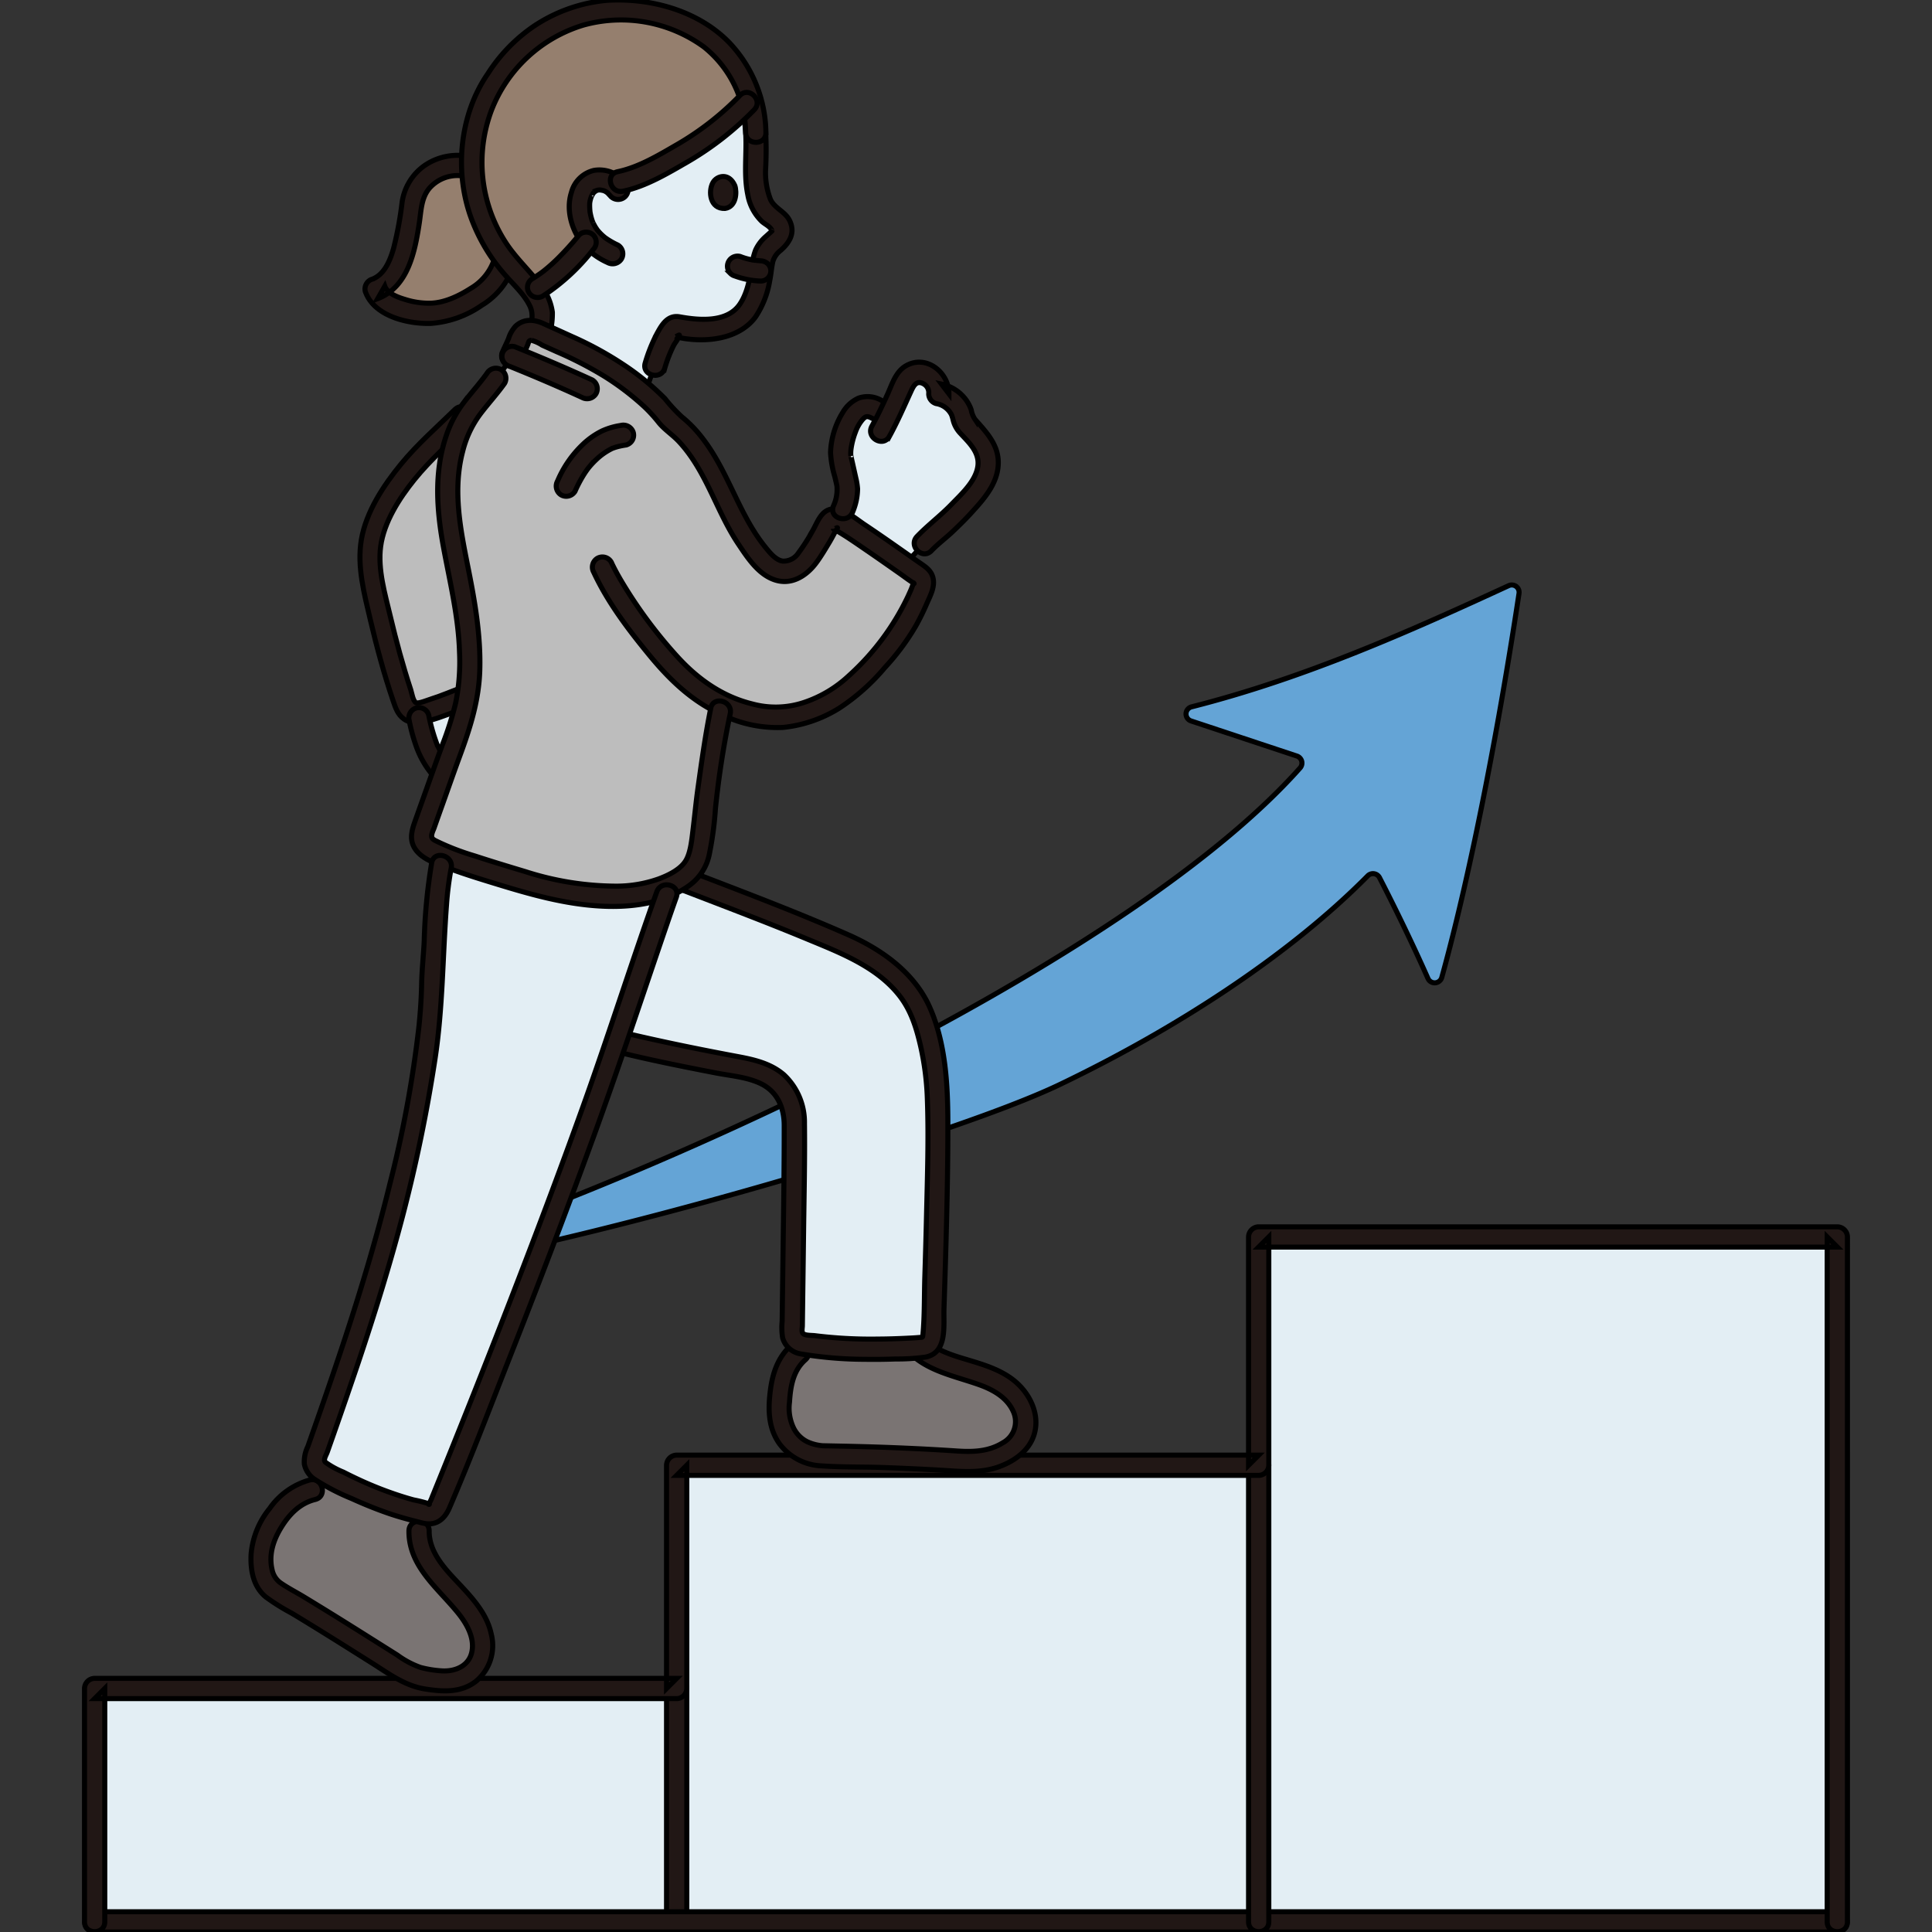 <!DOCTYPE svg PUBLIC "-//W3C//DTD SVG 1.1//EN" "http://www.w3.org/Graphics/SVG/1.1/DTD/svg11.dtd">
<!-- Uploaded to: SVG Repo, www.svgrepo.com, Transformed by: SVG Repo Mixer Tools -->
<svg width="800px" height="800px" viewBox="-16.7 0 381.741 381.741" xmlns="http://www.w3.org/2000/svg" fill="#000000" stroke="#000000">
<rect x="-16.7" y="0" width="381.741" height="381.741" fill="#333333" stroke="none"/>
<g id="SVGRepo_bgCarrier" stroke-width="0"/>
<g id="SVGRepo_tracerCarrier" stroke-linecap="round" stroke-linejoin="round"/>
<g id="SVGRepo_iconCarrier">
<defs>
<style>.a{fill:#e3eef4;}.b{fill:#211715;}.c{fill:#64a4d6;}.d{fill:#957f6e;}.e{fill:#bdbdbd;}.f{fill:#7a7473;}</style>
</defs>
<path class="a" d="M73.655,138.33a45.639,45.639,0,0,1-7.569,2.482.779.779,0,0,1-.165.022,34.6,34.6,0,0,0,1.954,7.157,15.441,15.441,0,0,0,3.041,4.484c.028-.085.06-.175.092-.265,2.072-5.894,3.8-9.664,4.615-14.605C75.046,137.783,74.393,138.036,73.655,138.33Z"/>
<path class="a" d="M84.387,52.787c-.123-.141-.243-.279-.357-.415a31.969,31.969,0,0,1-7.346-16.657,29.894,29.894,0,0,1-.123-5.6A29.419,29.419,0,0,1,81.89,14.9c2.736-3.675,4.166-5.542,7.637-7.833,4.8-3.051,9.594-4.834,14.009-5.017a32.1,32.1,0,0,1,14.291,2.371,22.666,22.666,0,0,1,12.612,12.054,21.436,21.436,0,0,1,2.195,9.587,30.268,30.268,0,0,1-.038,5.2c-.053,3.977-.142,9.5,3.407,11.62a3.712,3.712,0,0,1,1.614,1.767c.784,2.015-.958,2.829-2.063,3.922a6.082,6.082,0,0,0-1.492,2.518,37.945,37.945,0,0,1-1.054,5.69,16.045,16.045,0,0,1-1.46,3.782,7.6,7.6,0,0,1-4.342,3.672,18.291,18.291,0,0,1-9.822.349,1.321,1.321,0,0,0-1.593.712,26.92,26.92,0,0,0-2.038,3.882c-.387.912-1.042,3.048-1.042,3.048s-1.043,2.847-2.018,5.521a60.312,60.312,0,0,0-11.151-7.523c-3.592-1.781-6.423-2.972-9.675-4.474a19.156,19.156,0,0,0,.6-3.75C90.3,58.733,86.636,55.352,84.387,52.787Z"/>
<path class="a" d="M170,103.741l-.663.625a29.819,29.819,0,0,0-3.416,3.042s-1.62,1.735-3.866,4.147c-4.236-2.976-10.631-7.463-13.017-8.746l.833-2.223.564-1.665a6.194,6.194,0,0,0,.178-3.344l-1.06-4.725c-.5-1.641.367-5.305,1.451-7.389,1.5-2.885,3.628-4.888,7.692-.894,1.089-2.212,1.99-4.333,3.252-7.05a3.3,3.3,0,0,1,4.5-1.584,3.922,3.922,0,0,1,2.36,3.88,5.852,5.852,0,0,1,4.66,4.361,3.925,3.925,0,0,0,1.35,2.359c4.133,3.928,5.144,7.873,1.478,12.456A60.159,60.159,0,0,1,170,103.741Z"/>
<path class="a" d="M91.224,333.628H2v46.113H346.333V244.408H232v45.11H117v44.11Z"/>
<path class="b" d="M119,379.741V333.628c0-2.574-4-2.578-4,0v46.113c0,2.574,4,2.578,4,0Z"/>
<path class="b" d="M346.333,377.741H2c-2.574,0-2.578,4,0,4H346.333c2.574,0,2.578-4,0-4Z"/>
<path class="b" d="M234,379.741V289.518c0-2.574-4-2.578-4,0v90.223c0,2.574,4,2.578,4,0Z"/>
<path class="b" d="M4,379.741V333.628l-2,2H117a2.03,2.03,0,0,0,2-2v-44.11l-2,2H232a2.03,2.03,0,0,0,2-2v-45.11l-2,2H346.333l-2-2V379.741c0,2.574,4,2.578,4,0V244.408a2.029,2.029,0,0,0-2-2H232a2.029,2.029,0,0,0-2,2v45.11l2-2H117a2.029,2.029,0,0,0-2,2v44.11l2-2H2a2.029,2.029,0,0,0-2,2v46.113c0,2.574,4,2.578,4,0Z"/>
<path class="c" d="M281.4,115.718c-19.25,8.865-40.031,18.217-62.652,23.944a1.453,1.453,0,0,0-.106,2.79l20.908,6.934a1.46,1.46,0,0,1,.624,2.36c-32.738,36.819-120.435,78.071-174.291,96a1.456,1.456,0,0,0,.7,2.817c35.954-6.082,104.538-25.926,126.123-36.274,22.489-10.78,45.055-25.277,60.84-41.228a1.448,1.448,0,0,1,2.325.343c2.748,5.331,6.27,12.484,9.574,19.922a1.454,1.454,0,0,0,2.732-.191c6.006-21.671,11.539-51.209,15.266-75.888A1.45,1.45,0,0,0,281.4,115.718Z"/>
<path class="d" d="M93.123,5.023a25.91,25.91,0,0,1,10.413-2.97,32.1,32.1,0,0,1,14.291,2.371,22.666,22.666,0,0,1,12.612,12.054,31.767,31.767,0,0,1,1.2,3.046l-.727.748a65.218,65.218,0,0,1-11.573,9.288c-2.237,1.318-9.544,5.527-13.471,6.291l-1.787.348a4.265,4.265,0,0,0-1.028-.455,3.788,3.788,0,0,0-3.223.36,5.545,5.545,0,0,0-2.018,4.5,9.691,9.691,0,0,0,2.111,6.272c-2.524,3.093-6.1,7.33-10.4,9.9l-1.034.724c-1.395-1.888-3.227-3.665-4.463-5.135-.31-.369-.633-.769-.959-1.2a8.753,8.753,0,0,1-.824,2.425,15.176,15.176,0,0,1-6.312,5.917c-2.634,1.364-5.228,2.508-8.271,2.4-2.4-.076-9.093-1.118-10.25-4.832,5.762-2.073,6.405-11.215,7.375-17.359.574-3.681,5-8.505,11.707-6.595a29.939,29.939,0,0,1,.065-3.008A29.419,29.419,0,0,1,81.89,14.9c2.736-3.675,4.166-5.542,7.637-7.833A40.8,40.8,0,0,1,93.123,5.023Z"/>
<path class="b" d="M77.025,31.179A11.535,11.535,0,0,0,67.1,32.772a10.746,10.746,0,0,0-4.343,7.136,70.231,70.231,0,0,1-1.693,9.177c-.663,2.287-1.757,5.136-4.18,6.064a2.031,2.031,0,0,0-1.4,2.46c1.685,4.816,8.241,6.4,12.822,6.3a20.068,20.068,0,0,0,10.181-3.582A14.424,14.424,0,0,0,85,51.7c.555-2.508-3.3-3.579-3.857-1.063A10.421,10.421,0,0,1,76.3,56.985c-2.331,1.494-5.181,2.866-8,2.926a15.612,15.612,0,0,1-5.008-.759c-1.395-.418-3.451-1.161-3.957-2.606l-1.4,2.46c6.008-2.3,7.354-9.289,8.214-14.952.366-2.415.371-4.948,2-6.868a7.4,7.4,0,0,1,7.8-2.15c2.492.658,3.554-3.2,1.064-3.857Z"/>
<path class="b" d="M106.843,36a6.624,6.624,0,0,0-6.145-2.341A6.007,6.007,0,0,0,96.2,38.04c-1.127,3.5.093,7.625,2.4,10.364a13.791,13.791,0,0,0,4.756,3.468,2.059,2.059,0,0,0,2.737-.718,2.016,2.016,0,0,0-.718-2.736,15.131,15.131,0,0,1-2.293-1.3q-.157-.11-.312-.225c.154.12.14.108-.041-.038-.14-.121-.283-.24-.42-.366a9.853,9.853,0,0,1-.763-.78c-.079-.09-.156-.181-.232-.274q.193.255-.012-.021c-.1-.147-.2-.292-.3-.442-.191-.3-.349-.619-.515-.935q-.142-.318-.015-.015c-.046-.112-.089-.225-.13-.339-.062-.172-.118-.346-.17-.522a11.06,11.06,0,0,1-.274-1.192c-.022-.144-.022-.127,0,.051-.016-.131-.03-.263-.041-.394q-.027-.3-.039-.606c-.007-.2-.012-.409-.007-.613,0-.135.011-.27.024-.4-.027.155-.028.162,0,.018a5.481,5.481,0,0,1,.367-1.318c-.121.271.165-.28.161-.274.069-.118.142-.233.221-.345-.089.111-.089.114,0,.012.06-.067.525-.449.257-.268.057-.039.518-.253.352-.194a1.662,1.662,0,0,1,.956-.058,2.125,2.125,0,0,1,1.068.438c.319.2,0-.062.232.2.186.2.384.4.565.609a2.015,2.015,0,0,0,2.828,0,2.041,2.041,0,0,0,0-2.828Z"/>
<path class="b" d="M128.492,36.673c.43,1.248.33,4.168-1.933,4.518-3.008.117-3.337-3.394-2.405-5.093C124.917,34.706,127.327,34.033,128.492,36.673Z"/>
<path class="b" d="M130.507,24.814c.555,4.547-.388,9.124.546,13.649a9.608,9.608,0,0,0,2.8,5.305c.654.577,1.506.905,1.925,1.681.067.125-.02.418.1.034a.774.774,0,0,1-.182.281c-.37.334-.738.668-1.113,1a7.844,7.844,0,0,0-1.984,2.636,12.364,12.364,0,0,0-.746,3.272c-.417,2.515-.921,5.317-2.388,7.458-2.518,3.675-8.068,3.16-11.862,2.472-2.387-.433-3.553,1.576-4.512,3.361a31.752,31.752,0,0,0-2.3,5.736c-.76,2.466,3.1,3.52,3.857,1.063a26.266,26.266,0,0,1,1.817-4.623c.107-.2,1.091-1.542,1.021-1.761l.02-.033q.209-.345-.645.173a5.34,5.34,0,0,0,.633.174,15.688,15.688,0,0,0,1.929.312c4.659.518,10.174-.382,13.127-4.333a18.159,18.159,0,0,0,2.835-7.193c.264-1.244.341-2.536.617-3.772a4.223,4.223,0,0,1,1.528-2.211c1.787-1.57,2.937-3.455,1.822-5.848-.857-1.84-2.92-2.4-3.793-4.188a14.688,14.688,0,0,1-.969-6.313,70.8,70.8,0,0,0-.075-8.33,2.063,2.063,0,0,0-2-2,2.012,2.012,0,0,0-2,2Z"/>
<path class="b" d="M134.635,26.193a26.312,26.312,0,0,0-7.208-17.742C121.283,2.09,111.8-.477,103.157.072A31.026,31.026,0,0,0,88.723,5.214a32.439,32.439,0,0,0-9,9.3c-5.75,8.29-6.73,19.836-3.11,29.15a35.894,35.894,0,0,0,6.878,11.113C85.1,56.557,86.955,58.3,88.009,60.5c.833,1.737.249,3.609-.244,5.377-.692,2.483,3.166,3.543,3.857,1.063a15.511,15.511,0,0,0,.82-5.248,10.747,10.747,0,0,0-2.359-5.374c-2.209-2.945-4.951-5.395-6.937-8.517a29.143,29.143,0,0,1-2.725-26.039A28.227,28.227,0,0,1,98.611,4.948a27.8,27.8,0,0,1,23.778,4.326,22,22,0,0,1,8.246,16.919c.043,2.571,4.043,2.579,4,0Z"/>
<path class="b" d="M133.609,51.533c-.545-.045-1.089-.1-1.631-.168l.532.071a11.649,11.649,0,0,1-2.94-.757,2,2,0,0,0-1.541.2,2,2,0,0,0-.718,2.736l.313.405a2,2,0,0,0,.883.514,16.567,16.567,0,0,0,5.1,1,2.01,2.01,0,0,0,1.414-.586,2,2,0,0,0,0-2.828,2.229,2.229,0,0,0-1.414-.586Z"/>
<path class="b" d="M97.707,46.445a61.84,61.84,0,0,1-4.213,4.65c-.791.776-1.612,1.521-2.472,2.219-.105.086-.213.169-.318.255-.185.152.258-.191-.045.035-.217.163-.434.324-.655.48q-.726.514-1.487.972a2,2,0,0,0,2.019,3.454,40.961,40.961,0,0,0,10-9.237,2.046,2.046,0,0,0,0-2.828,2.023,2.023,0,0,0-2.829,0Z"/>
<path class="b" d="M129.5,18.858a56.983,56.983,0,0,1-12.155,9.55c-3.722,2.147-7.753,4.629-12.006,5.514-2.519.525-1.453,4.381,1.063,3.858,4.571-.952,8.958-3.609,12.962-5.918a60.967,60.967,0,0,0,12.965-10.176c1.8-1.842-1.026-4.673-2.829-2.828Z"/>
<path class="e" d="M71.081,85.7c4.247-4.031,8.676-8.1,12.635-14.183A22.126,22.126,0,0,0,85.908,66.9a2.446,2.446,0,0,1,3.361-1.426c3.509,1.639,6.509,2.681,10.319,4.571,4.607,2.284,12.088,7.747,15.141,11.836l.987,1.321a12.423,12.423,0,0,1,2.528,1.99,34.975,34.975,0,0,1,5.41,7.361c2.79,4.81,3.661,8.185,6.42,12.671,2.173,3.253,4.783,7.439,7.877,7.647,3.738.251,5.3-3.32,7.126-6.139.91-1.4,1.511-2.757,2.131-3.72a1.223,1.223,0,0,1,1.618-.311c2.856,1.45,13.149,8.832,16.3,11.009a2.091,2.091,0,0,1,.477,2.364c-2.94,7.334-5.384,11.111-12.837,18.536-4.173,4.157-11.655,7.861-17.769,7.075a28.856,28.856,0,0,1-9.041-2.614c-1.545,7.32-1.9,10.742-3.233,20.092a83.1,83.1,0,0,1-1.178,9.021c-.729,3.1-1.556,4.567-5.923,6.705-7.993,3.912-20.073,2-29.433-.855-7.333-2.24-14.036-4.212-17.62-6.092a3.581,3.581,0,0,1-1.9-1.986A4.1,4.1,0,0,1,67,163.491c1.542-4.387,2.466-6.894,4.008-11.281,2.072-5.894,3.8-9.664,4.613-14.6-2.066.637-5.106,2.238-9.535,3.206a2.358,2.358,0,0,1-2.715-1.542,180.229,180.229,0,0,1-6.249-23.3c-.945-4.938-1.23-8.49.878-13.229C61.424,95.042,66.129,90.4,71.081,85.7Z"/>
<path class="f" d="M179.8,288.011q.6-.2,1.187-.447a8.007,8.007,0,0,0,4.762-4.8c1.031-3.434-1.243-7.121-4.241-9.088s-6.609-2.7-10.014-3.822a18.236,18.236,0,0,1-6.657-3.572,107.028,107.028,0,0,1-21.44-.494c-5.482,2.468-5.946,7.64-6.185,12.845a9.769,9.769,0,0,0,1.366,4.91,8.671,8.671,0,0,0,7.685,4.129c10.242.179,18.964.512,27.883,1.149A14.54,14.54,0,0,0,179.8,288.011Z"/>
<path class="f" d="M70.635,332.146a7.907,7.907,0,0,0,5.906-1.872c2.663-2.5,2.573-6.315.934-9.582s-4.451-5.757-6.88-8.487-4.61-6.052-4.5-9.7c0,0,.049-1.587.12-3.768a72.682,72.682,0,0,1-15.249-5.714c-1-.478-1.911-.86-2.885-1.319a20.786,20.786,0,0,1-3.045,2.653c-4.291.966-7.169,4.668-9.13,8.665a9.679,9.679,0,0,0-1.013,4.34c-.113,3.24.437,5.739,3.23,7.384,8.844,5.21,16.653,10.251,25.12,15.548,2.013,1.259,4.29,1.473,6.644,1.785C70.135,332.107,70.385,332.131,70.635,332.146Z"/>
<path class="b" d="M161.171,264.837c3.24,5.715,9.9,6.743,15.556,8.751,2.741.973,5.5,2.49,6.763,5.258a4.751,4.751,0,0,1-2.039,6.227c-2.764,1.736-5.889,1.841-9.034,1.629q-4.976-.333-9.958-.551-5.2-.231-10.413-.356c-1.764-.044-3.529-.076-5.294-.114a8.771,8.771,0,0,1-4.026-.847,6.039,6.039,0,0,1-2.6-2.631,9.027,9.027,0,0,1-.831-5.137c.2-3.1.694-6.233,3.136-8.387,1.934-1.707-.9-4.527-2.829-2.829-2.614,2.307-3.665,5.54-4.091,8.9-.464,3.658-.44,7.32,1.763,10.468a10.926,10.926,0,0,0,8.374,4.423c4.028.285,8.112.182,12.149.323q5.7.2,11.394.531c3.935.234,7.712.686,11.51-.688,3.191-1.154,6.256-3.384,7.07-6.869.8-3.4-.712-6.854-3.1-9.254-2.953-2.96-7.113-4.071-11-5.245-3.416-1.033-7.181-2.34-9.042-5.624-1.27-2.24-4.727-.226-3.454,2.019Z"/>
<path class="b" d="M64.1,302.5c-.054,6.957,5.646,11.219,9.64,16.124,1.7,2.084,3.346,4.871,2.812,7.675-.542,2.85-3.255,4-5.911,3.847a21.209,21.209,0,0,1-4.254-.682,17.5,17.5,0,0,1-4.571-2.433c-3.061-1.924-6.117-3.858-9.181-5.777q-4.626-2.9-9.292-5.73c-1.492-.9-3.083-1.715-4.518-2.7a4.169,4.169,0,0,1-1.745-2.592c-.732-3.051.22-5.906,1.81-8.482,1.575-2.552,3.692-4.733,6.683-5.466,2.5-.612,1.44-4.471-1.064-3.857a14.3,14.3,0,0,0-7.929,5.63,16.507,16.507,0,0,0-3.671,9.082c-.15,3.082.416,6.353,2.925,8.417a41.39,41.39,0,0,0,5.076,3.175q2.765,1.667,5.509,3.367c3.468,2.144,6.916,4.32,10.365,6.494,3.367,2.122,6.505,4.509,10.524,5.136,3.51.548,7.118.783,10.077-1.56a9.163,9.163,0,0,0,2.98-9.3c-.86-4.084-3.862-7.275-6.629-10.212-2.656-2.819-5.668-6.027-5.636-10.155.02-2.574-3.98-2.577-4,0Z"/>
<path class="a" d="M84.81,173.612l1.382.422c9.36,2.858,21.44,4.767,29.433.855a22.963,22.963,0,0,0,2.268-1.249c11.373,4.391,23.049,8.752,33.717,13.544a40.586,40.586,0,0,1,8.473,5.64,21.1,21.1,0,0,1,6.167,9.917,59.108,59.108,0,0,1,2.333,17.25c.082,13.667-.477,30.5-.948,44.158a2.231,2.231,0,0,1-2.191,2.087,104.047,104.047,0,0,1-23.54-.678,2.3,2.3,0,0,1-2.087-2.234c.184-14.583.434-30.664.433-41.333a10.945,10.945,0,0,0-2.449-7.169c-1.58-1.943-4.091-3.172-7.737-3.844-6.168-1.136-17.922-3.459-24.931-5.233q-.615,1.794-1.249,3.621c-5.287,15.248-15.661,43.667-33.232,86.875-.5,1.223-1.013,2.747-2.265,2.918a4.309,4.309,0,0,1-1.483-.268,75.473,75.473,0,0,1-19.968-8.021,2.472,2.472,0,0,1-1.465-2.879c8.569-24.254,17.5-49.958,21.724-78.441a111.18,111.18,0,0,0,1.43-16.392c.832-8.758.458-16.589,2.339-24.121C74.457,170.468,79.415,171.969,84.81,173.612Z"/>
<path class="b" d="M118.526,176.017c8.133,3.133,16.287,6.214,24.337,9.556C149.334,188.26,156.523,191,161,196.7c2.318,2.959,3.37,6.387,4.2,10a55.194,55.194,0,0,1,1.33,10.36c.284,7.724.016,15.5-.164,23.221q-.14,6.018-.332,12.035c-.117,3.787-.027,7.659-.378,11.432-.054.572-.061.466-.8.53-.879.077-1.765.112-2.646.155q-2.914.141-5.832.156a89.555,89.555,0,0,1-12.041-.671c-.585-.078-1.856-.013-2.314-.386-.391-.319-.192-1.054-.186-1.564l.081-6.181q.083-6.18.161-12.362c.088-7.14.26-14.292.174-21.433a12.827,12.827,0,0,0-4.1-9.665c-2.549-2.169-5.71-2.927-8.921-3.529-6.418-1.2-12.826-2.486-19.193-3.936q-2.193-.5-4.375-1.044c-2.5-.629-3.563,3.228-1.064,3.857,6.646,1.673,13.379,3.015,20.105,4.319,3,.582,6.4.823,9.144,2.234,3.1,1.594,4.393,4.731,4.4,8.1.015,7.635-.1,15.272-.2,22.907q-.081,6.427-.168,12.856l-.039,2.972a13.24,13.24,0,0,0,.092,3.264,4.438,4.438,0,0,0,3.649,3.2,77.3,77.3,0,0,0,12.555,1.055q3.081.048,6.163-.065a39.99,39.99,0,0,0,5.844-.37c4.411-.82,3.564-6.231,3.676-9.567q.2-6.122.379-12.245c.229-8.236.405-16.476.386-24.716-.018-7.507-.484-15.6-3.569-22.565-3.025-6.832-9.446-11.414-16.1-14.348-8.22-3.623-16.6-6.875-24.979-10.1q-3.174-1.221-6.349-2.441a2.014,2.014,0,0,0-2.46,1.4,2.045,2.045,0,0,0,1.4,2.46Z"/>
<path class="b" d="M73.171,80.931c-3.6,3.512-7.407,6.839-10.608,10.737-3.483,4.242-6.935,9.477-7.866,14.98-.892,5.274.583,10.728,1.786,15.847,1.263,5.371,2.705,10.718,4.484,15.942.478,1.4.906,2.782,2.188,3.661,1.518,1.04,3.141.756,4.814.318,2.621-.685,5.074-1.773,7.612-2.691,2.4-.869,1.365-4.736-1.064-3.857-1.991.72-3.924,1.579-5.947,2.212-.651.2-2.545.995-3.048.773-.615-.271-.861-1.958-1.055-2.547-1.568-4.762-2.88-9.614-4.036-14.491-1.045-4.409-2.529-9.3-1.914-13.869.643-4.764,3.67-9.483,6.637-13.157C68.4,90.765,72.308,87.359,76,83.76c1.846-1.8-.984-4.628-2.829-2.829Z"/>
<path class="b" d="M64.15,142.355a35.014,35.014,0,0,0,1.523,5.479,18.251,18.251,0,0,0,3.152,5.355,2.008,2.008,0,0,0,2.828,0,2.053,2.053,0,0,0,0-2.828l-.19-.231c-.314-.383.146.217-.02-.027-.136-.2-.283-.392-.418-.593q-.38-.562-.719-1.152c-.21-.364-.4-.736-.586-1.112-.033-.067-.117-.324-.02-.033.109.326-.017-.047-.045-.118-.078-.2-.152-.4-.224-.6a36.056,36.056,0,0,1-1.424-5.207,2.011,2.011,0,0,0-2.46-1.4,2.051,2.051,0,0,0-1.4,2.46Z"/>
<path class="b" d="M86.34,70.845c.366-.9.838-1.747,1.2-2.646.249-.611.2-.954.782-.956a7.37,7.37,0,0,1,2.1.953c.952.431,1.906.857,2.858,1.288a74.993,74.993,0,0,1,9.287,4.775,53.215,53.215,0,0,1,8.113,6.167,29.629,29.629,0,0,1,2.758,3.03c1.157,1.438,2.738,2.429,4,3.776,5.449,5.834,7.379,13.744,11.747,20.255,1.823,2.719,3.954,6.036,7.239,7.105,3.345,1.089,6.314-.869,8.217-3.476.916-1.254,1.718-2.615,2.519-3.945.45-.745.844-1.521,1.267-2.282a5.132,5.132,0,0,0,.341-.6c-.037-.1-.785.358-.8.208,0,.006.32.18.425.24,2,1.139,3.9,2.472,5.793,3.769,2.334,1.595,4.647,3.219,6.959,4.844.855.6,1.693,1.249,2.576,1.806.406.255.053.119.085.019s-.156.42-.195.534c-.244.715-.58,1.412-.888,2.1a49.856,49.856,0,0,1-11.737,15.74,24.109,24.109,0,0,1-8.747,5.223,17.659,17.659,0,0,1-10.3.317c-6-1.478-10.911-5.009-14.988-9.543A92.3,92.3,0,0,1,105.887,114.5c-.658-1.127-1.278-2.276-1.827-3.461a2.015,2.015,0,0,0-2.736-.717,2.046,2.046,0,0,0-.718,2.736c2.769,5.972,6.92,11.433,11.086,16.49,4.189,5.085,8.83,9.46,15.01,12.026a24.949,24.949,0,0,0,11.385,2.153,25.952,25.952,0,0,0,11.036-3.8,41.579,41.579,0,0,0,9.028-8.037,46.7,46.7,0,0,0,6.1-8.213,46.23,46.23,0,0,0,2.125-4.306c.738-1.692,1.8-3.544,1.207-5.441-.442-1.418-1.684-2.108-2.823-2.907q-1.548-1.084-3.093-2.172c-2.5-1.757-5.012-3.51-7.556-5.209-1.8-1.2-4.53-3.629-6.852-2.983-1.871.521-2.555,2.8-3.444,4.3a35.926,35.926,0,0,1-2.726,4.26,3.513,3.513,0,0,1-3.141,1.647c-1.381-.2-2.54-1.669-3.356-2.667-5.268-6.453-7.285-14.784-12.33-21.4A24.846,24.846,0,0,0,118,82.347a31.718,31.718,0,0,1-3.309-3.577,50.9,50.9,0,0,0-8.58-6.97,68.054,68.054,0,0,0-9.852-5.335c-1.857-.848-3.721-1.684-5.58-2.53s-3.879-.987-5.488.5a6.368,6.368,0,0,0-1.41,2.459c-.406.975-.9,1.91-1.3,2.89a2.012,2.012,0,0,0,1.4,2.46,2.05,2.05,0,0,0,2.461-1.4Z"/>
<path class="b" d="M123.738,139.946c-1.056,5.2-1.784,10.442-2.519,15.693-.387,2.771-.647,5.545-.988,8.321-.239,1.937-.465,4.469-1.409,6.062-1.035,1.744-3.412,2.909-5.336,3.628a25.023,25.023,0,0,1-8.268,1.442,59.123,59.123,0,0,1-18.128-2.876c-3.34-1-6.68-2.013-10-3.1a49.274,49.274,0,0,1-7.281-2.783c-.354-.182-1-.424-1.164-.834-.223-.561.256-1.411.441-1.941.562-1.606,1.137-3.207,1.709-4.808,1.109-3.1,2.188-6.213,3.328-9.3,2.061-5.587,3.8-11.017,3.978-17.028.2-6.618-.907-13.213-2.2-19.682-1.553-7.79-3.247-15.666-1.182-23.534a20.647,20.647,0,0,1,3.437-7.347c1.567-2.075,3.329-3.984,4.841-6.108a2.017,2.017,0,0,0-.718-2.736,2.043,2.043,0,0,0-2.736.718c-1.457,2.047-3.162,3.892-4.679,5.893a22.711,22.711,0,0,0-3.437,6.6c-2.417,7.245-1.831,14.752-.458,22.135,1.259,6.768,2.914,13.528,3.124,20.439a40.869,40.869,0,0,1-.769,10.135,64.5,64.5,0,0,1-2.641,8.311c-1.191,3.223-2.327,6.465-3.484,9.7q-.832,2.329-1.66,4.66c-.656,1.855-1.443,3.781-.473,5.683,1.242,2.44,4.557,3.4,6.933,4.288,3.13,1.17,6.333,2.146,9.527,3.124,6.589,2.018,13.173,3.879,20.089,4.309,6.1.38,12.77-.37,17.864-4.043a10.02,10.02,0,0,0,3.99-6.254,67.119,67.119,0,0,0,1.191-8.905,178.038,178.038,0,0,1,2.927-18.8c.51-2.513-3.344-3.588-3.857-1.063Z"/>
<path class="b" d="M68.6,170.458a110.7,110.7,0,0,0-1.483,15.553c-.145,2.793-.451,5.588-.508,8.382s-.24,5.557-.52,8.324a229.607,229.607,0,0,1-5.757,31.222c-2.511,10.261-5.543,20.387-8.838,30.422-1.6,4.867-3.258,9.712-4.945,14.548q-1.209,3.468-2.434,6.931a6.771,6.771,0,0,0-.68,3.456,4.719,4.719,0,0,0,2.036,3,43.962,43.962,0,0,0,7.283,3.785c2.388,1.086,4.822,2.079,7.3,2.933,2.2.757,4.434,1.341,6.688,1.907,2.6.653,4.335-.6,5.349-2.958,4.155-9.654,7.893-19.516,11.742-29.3,5.731-14.562,11.33-29.179,16.682-43.885,5.1-14.008,9.753-28.162,14.586-42.262q.9-2.632,1.833-5.253c.867-2.429-3-3.474-3.857-1.063-5.038,14.109-9.546,28.4-14.608,42.5-4.665,13-9.548,25.915-14.543,38.788q-5.25,13.532-10.668,27-1.471,3.666-2.955,7.327-.789,1.948-1.58,3.894a8.732,8.732,0,0,1-.482,1.088,2.721,2.721,0,0,1-.236.387c-.088.107.364.085-.015-.072a25.22,25.22,0,0,0-2.965-.749q-1.768-.484-3.507-1.074a71.232,71.232,0,0,1-6.747-2.665q-1.83-.832-3.619-1.751a16.505,16.505,0,0,1-3.519-1.924c-.535-.491.088-1.339.337-2.045q.645-1.83,1.289-3.659,2.46-7.006,4.836-14.041c3.193-9.527,6.18-19.127,8.733-28.846a304.811,304.811,0,0,0,6.406-30.985c1.563-10.129,1.52-20.4,2.293-30.6a62.068,62.068,0,0,1,.928-7.253c.492-2.515-3.363-3.592-3.857-1.064Z"/>
<path class="b" d="M157.494,79.129a5.419,5.419,0,0,0-4.535-.471,6.785,6.785,0,0,0-3.123,2.815,16.062,16.062,0,0,0-2.429,7.946,20.107,20.107,0,0,0,.85,4.8c.138.615.3,1.228.414,1.846a7.7,7.7,0,0,1-.733,3.986c-.828,2.443,3.034,3.492,3.858,1.063a12,12,0,0,0,.953-4.532,13.346,13.346,0,0,0-.354-2.175c-.3-1.334-.594-2.668-.9-4-.029-.13-.109-.622-.078-.312a6.518,6.518,0,0,1,.042-1.425,14.865,14.865,0,0,1,.852-3.266,7.792,7.792,0,0,1,1.462-2.553c.548-.589.868-.69,1.7-.27a2.048,2.048,0,0,0,2.736-.718,2.019,2.019,0,0,0-.717-2.736Z"/>
<path class="b" d="M159.039,86.224c1.574-2.873,2.875-5.871,4.24-8.846.516-1.125,1.1-2.321,2.509-1.533a1.983,1.983,0,0,1,1.016,1.97,2.027,2.027,0,0,0,1.469,1.929,4.137,4.137,0,0,1,2.993,2.133c.276.574.344,1.233.578,1.827a5.885,5.885,0,0,0,1.178,1.878c1.742,1.876,3.958,3.86,3.464,6.707-.5,2.9-3.275,5.4-5.23,7.418-2.146,2.218-4.627,4.063-6.754,6.286-1.779,1.861,1.045,4.694,2.829,2.829,1.311-1.371,2.83-2.483,4.2-3.783,1.236-1.17,2.452-2.361,3.6-3.617,2.49-2.722,5.211-5.724,5.41-9.6.194-3.79-2.252-6.331-4.576-8.942a4.849,4.849,0,0,1-.765-1.908,7.6,7.6,0,0,0-1.368-2.4,8.086,8.086,0,0,0-4.5-2.687l1.468,1.928c.021-4.217-4.5-7.86-8.51-5.523-2.02,1.177-2.713,3.6-3.622,5.608-.965,2.135-1.961,4.25-3.087,6.3-1.237,2.259,2.216,4.28,3.454,2.019Z"/>
<path class="b" d="M105.968,84.062a13.743,13.743,0,0,0-3.717,1.091,15.266,15.266,0,0,0-3.77,2.642,21.58,21.58,0,0,0-5.019,7.263,2.051,2.051,0,0,0,.718,2.736,2.023,2.023,0,0,0,2.736-.717,25.535,25.535,0,0,1,1.9-3.555q.27-.411.561-.808c.085-.117.243-.316.067-.094q.168-.212.34-.418a16.538,16.538,0,0,1,1.386-1.453,12.415,12.415,0,0,1,3.028-2.11c.337-.176-.216.069.009-.01.117-.041.231-.09.347-.132.253-.09.51-.168.769-.237a16,16,0,0,1,1.707-.34,2.009,2.009,0,0,0,1.4-2.461,2.062,2.062,0,0,0-2.461-1.4Z"/>
<path class="b" d="M83.942,72.36c4.829,1.95,9.516,3.944,14.37,6.173a2.059,2.059,0,0,0,2.736-.718,2.016,2.016,0,0,0-.717-2.736c-5.049-2.318-10.174-4.5-15.326-6.576a2.014,2.014,0,0,0-2.46,1.4,2.049,2.049,0,0,0,1.4,2.46Z"/>
</g>
</svg>